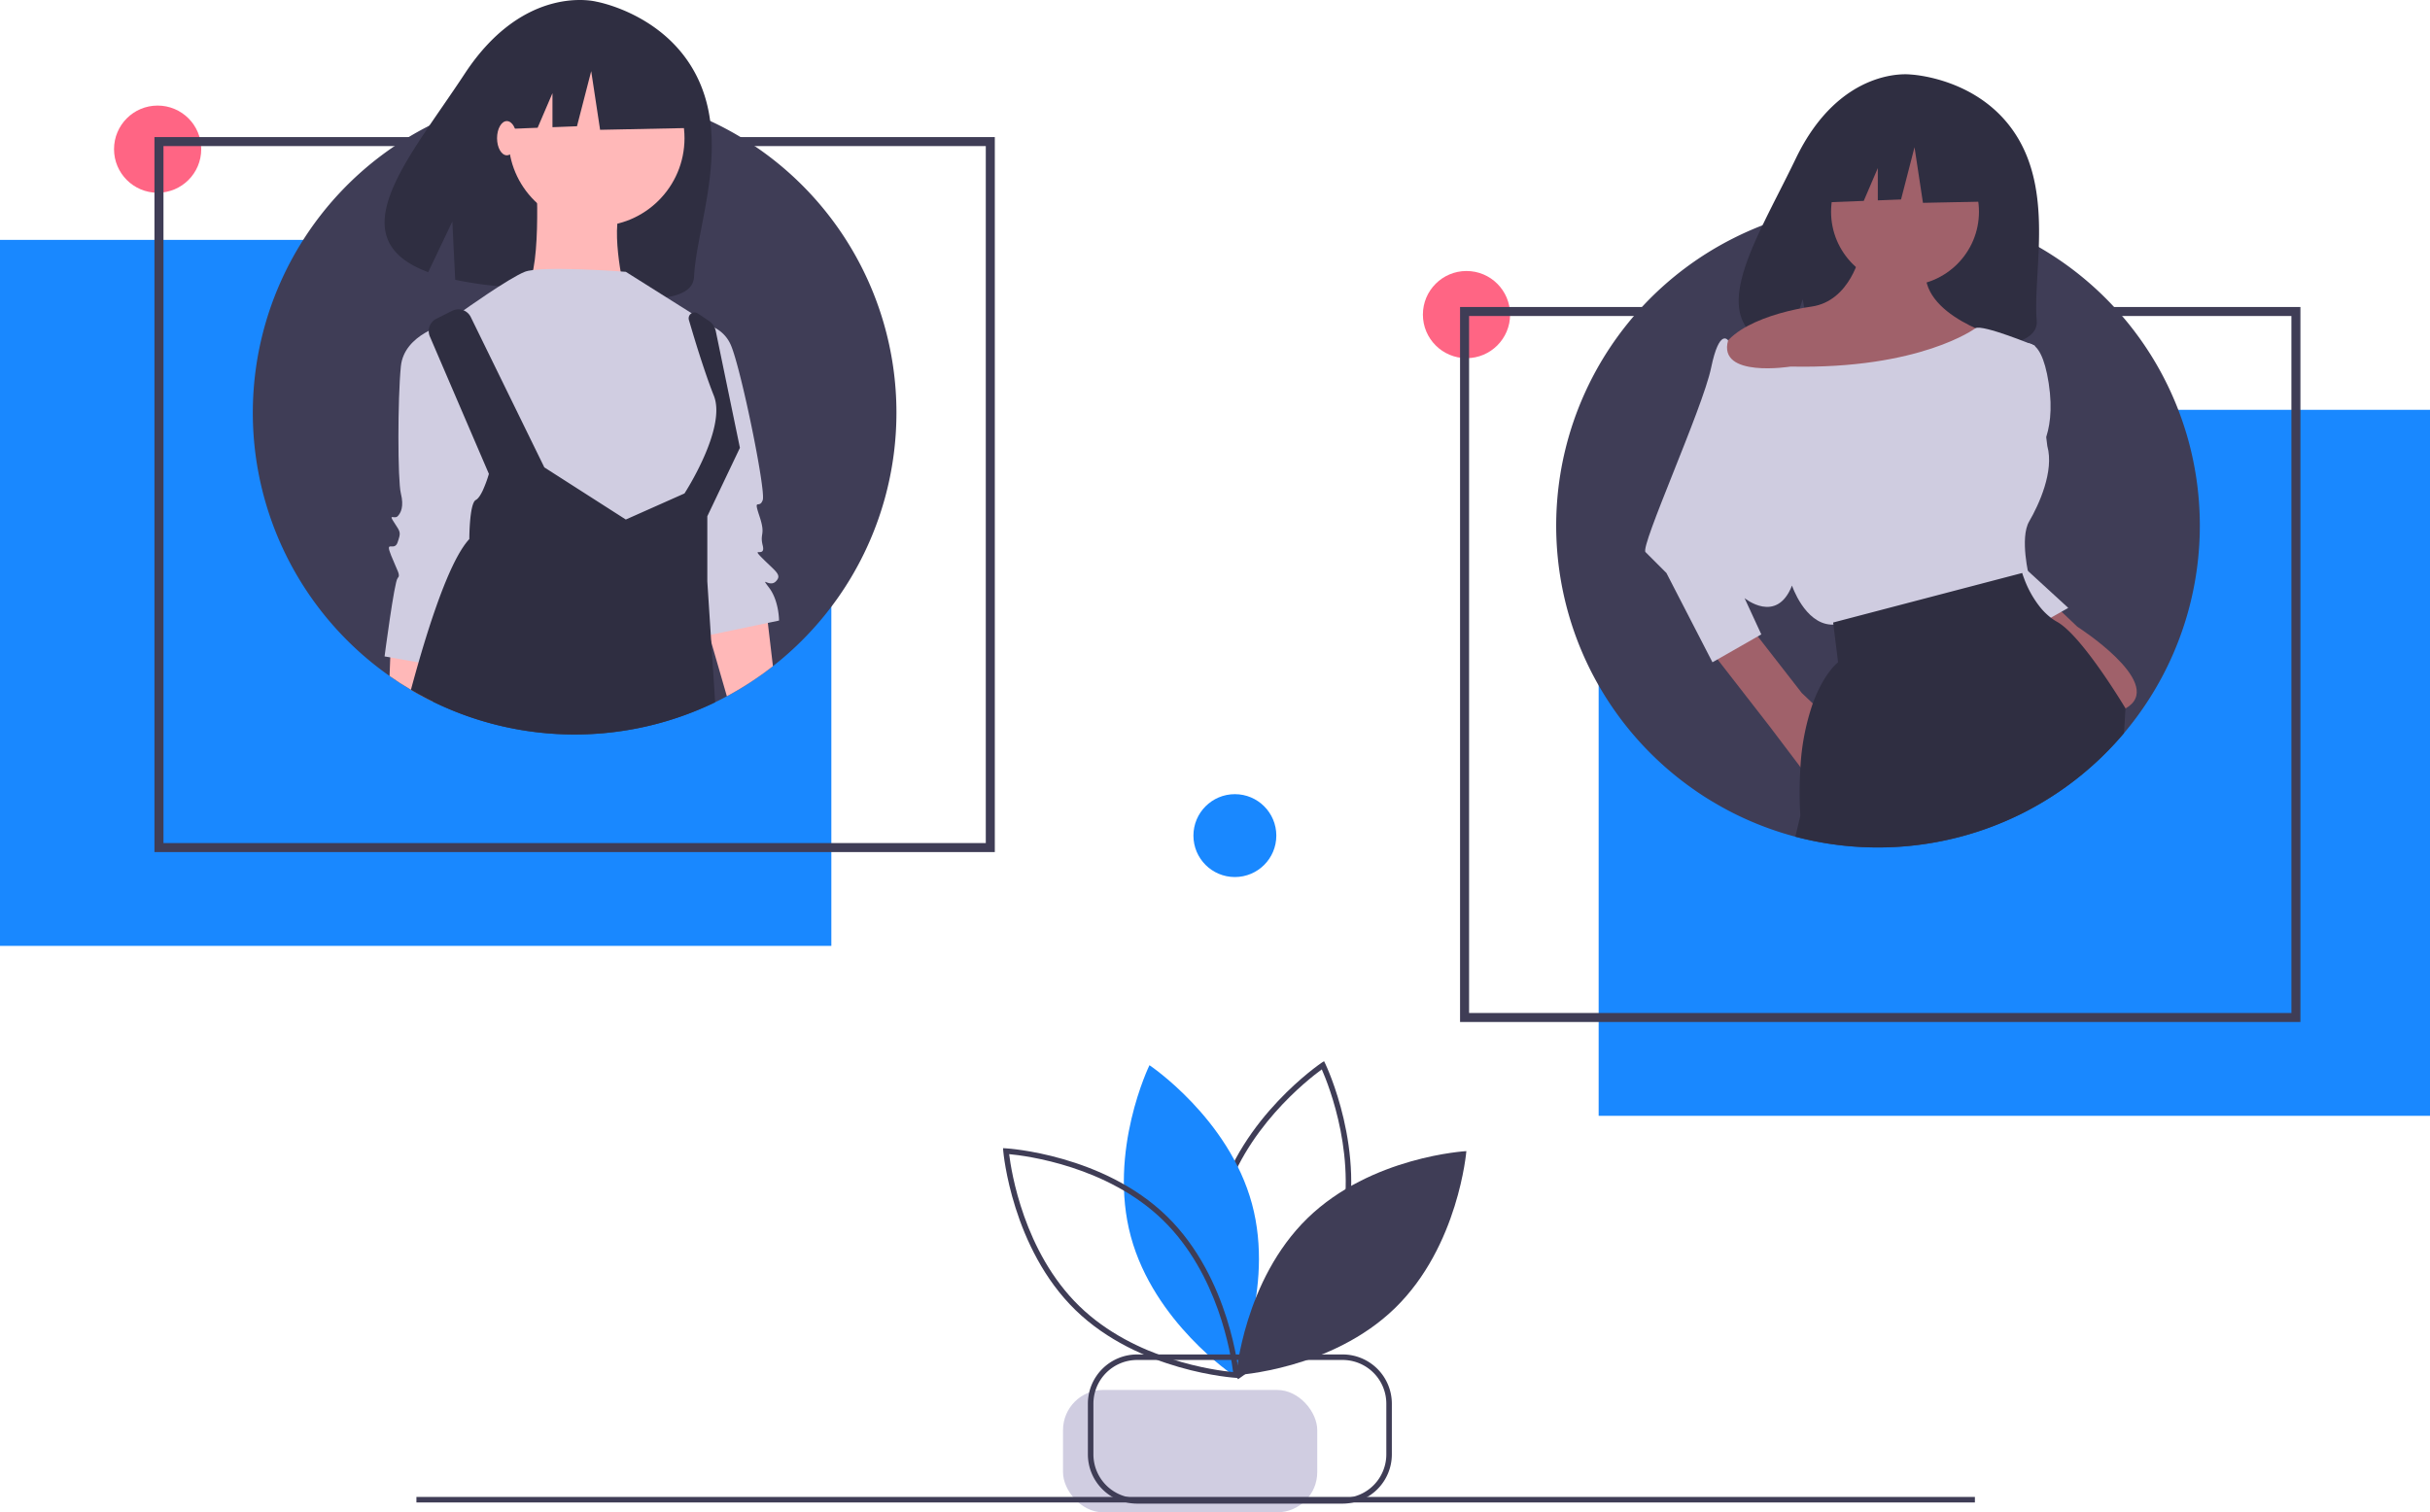 <svg id="e7024528-14e7-42f3-b432-6f5afe224a04" data-name="Layer 1" xmlns="http://www.w3.org/2000/svg" width="1018" height="633.736" viewBox="0 0 1018 633.736"><title>remote_team</title><rect x="445.331" y="582.458" width="106.5" height="51.278" rx="16.811" fill="#d0cde1"/><rect x="174.45" y="627.292" width="652.894" height="2.315" fill="#3f3d56"/><path d="M609.619,711.099l-.581-1.194c-.177-.363-17.582-36.746-7.878-72.619,9.705-35.874,43.078-58.52,43.414-58.744l1.103-.738.581,1.194c.177.363,17.582,36.746,7.877,72.619C644.431,687.49,611.058,710.137,610.722,710.361Zm35.124-129.841c-5.843,4.251-32.874,25.308-41.348,56.633-8.48,31.349,4.253,63.142,7.158,69.755,5.843-4.251,32.874-25.308,41.347-56.633h0C660.381,619.663,647.647,587.871,644.743,581.258Z" transform="translate(-91 -133.132)" fill="#3f3d56"/><path d="M564.745,651.315c9.703,35.869,42.939,58.084,42.939,58.084s17.504-35.941,7.801-71.81-42.939-58.084-42.939-58.084S555.042,615.445,564.745,651.315Z" transform="translate(-91 -133.132)" fill="#1988ff"/><path d="M610.143,710.597l-1.325-.072c-.404-.021-40.658-2.503-67.288-28.425-26.628-25.922-30.191-66.096-30.224-66.499l-.108-1.322,1.325.072c.404.021,40.658,2.503,67.287,28.425,26.629,25.923,30.192,66.096,30.225,66.499Zm-96.381-93.823c.873,7.172,6.131,41.032,29.383,63.666,23.253,22.637,57.24,26.981,64.433,27.662-.873-7.173-6.131-41.031-29.384-63.666h0C554.925,621.782,520.952,617.451,513.762,616.774Z" transform="translate(-91 -133.132)" fill="#3f3d56"/><path d="M638.76,643.606c-26.626,25.919-29.878,65.764-29.878,65.764s39.917-2.179,66.543-28.099,29.878-65.764,29.878-65.764S665.386,617.687,638.76,643.606Z" transform="translate(-91 -133.132)" fill="#3f3d56"/><circle cx="517.326" cy="350.16" r="17.364" fill="#1988ff"/><path d="M653.469,763.224H567.368A20.642,20.642,0,0,1,546.75,742.606V721.332a20.642,20.642,0,0,1,20.618-20.619h86.101a20.642,20.642,0,0,1,20.618,20.619V742.606A20.642,20.642,0,0,1,653.469,763.224ZM567.368,703.028A18.324,18.324,0,0,0,549.065,721.332V742.606a18.324,18.324,0,0,0,18.303,18.302h86.101A18.324,18.324,0,0,0,671.772,742.606V721.332A18.324,18.324,0,0,0,653.469,703.028Z" transform="translate(-91 -133.132)" fill="#3f3d56"/><rect y="100.523" width="348.275" height="295.847" fill="#1988ff"/><circle cx="66.035" cy="62.505" r="18.266" fill="#ff6584"/><path d="M507.757,490.197H155.703V190.571H507.757Zm-348.274-3.78H503.977v-292.066H159.483Z" transform="translate(-91 -133.132)" fill="#3f3d56"/><path d="M466.546,306.102a134.904,134.904,0,0,1-71.041,118.801q-2.416,1.311-4.906,2.509a135.023,135.023,0,0,1-118.164-.212q-4.756-2.322-9.287-5.018c-3.071-1.798-6.054-3.732-8.95-5.78a134.838,134.838,0,0,1,16.69-230.623,132.572,132.572,0,0,1,25.715-9.862q5.88-1.592,11.959-2.646a134.96,134.96,0,0,1,23.168-1.985c1.598,0,3.183.025,4.769.1q1.741.037,3.483.15a134.077,134.077,0,0,1,35.614,7.053c.986.337,1.972.687,2.946,1.049q5.093,1.872,9.961,4.169A134.787,134.787,0,0,1,466.546,306.102Z" transform="translate(-91 -133.132)" fill="#3f3d56"/><path d="M384.351,168.24c-12.266-28.941-43.488-34.406-43.488-34.406s-30.063-8.02-55.17,30.176c-23.401,35.602-53.579,68.957-15.308,83.167L280.494,225.945l1.213,24.434a155.812,155.812,0,0,0,16.848,2.557c42.45,4.313,82.466,11.483,83.207-3.858C382.747,228.683,396.153,196.087,384.351,168.24Z" transform="translate(-91 -133.132)" fill="#2f2e41"/><path d="M275.331,404.106l-.999,8.014-1.897,15.079q-4.756-2.322-9.287-5.018c-3.071-1.798-6.054-3.732-8.95-5.78l.3-7.777.337-8.626,13.856,2.784Z" transform="translate(-91 -133.132)" fill="#ffb8b8"/><path d="M414.804,412.295a134.933,134.933,0,0,1-19.299,12.608L388.964,402.246l-.861-2.983-2.147-7.452,2.309-.362,23.643-3.732.762,6.429Z" transform="translate(-91 -133.132)" fill="#ffb8b8"/><circle cx="249.883" cy="57.909" r="36.876" fill="#ffb8b8"/><path d="M315.617,205.382s2.732,46.436-5.463,49.167,42.339,0,42.339,0-6.829-28.681,0-36.876S315.617,205.382,315.617,205.382Z" transform="translate(-91 -133.132)" fill="#ffb8b8"/><path d="M353.175,247.037s-35.51-2.732-42.339,0-25.95,16.389-25.95,16.389l9.56,86.043,77.849,16.389,12.292-17.755,12.292-25.95L391.416,289.376l-1.366-19.121Z" transform="translate(-91 -133.132)" fill="#d0cde1"/><path d="M278.058,268.89s-17.755,4.097-19.121,17.755-1.366,47.802,0,53.265,0,8.195-1.366,9.56-4.097-1.366-1.366,2.732,2.732,4.097,1.366,8.195-5.463-1.366-2.732,5.463,4.097,8.195,2.732,9.56-5.463,32.778-5.463,32.778l23.218,4.097,23.218-80.58Z" transform="translate(-91 -133.132)" fill="#d0cde1"/><path d="M384.588,268.89a14.555,14.555,0,0,1,12.292,8.195c4.097,8.195,15.023,61.459,13.658,65.557s-4.097-1.366-1.366,6.829,0,6.829,1.366,12.292-5.463,0,0,5.463,8.195,6.829,5.463,9.56-6.829-2.732-2.732,2.732,4.097,13.658,4.097,13.658l-32.778,6.829-9.56-76.483Z" transform="translate(-91 -133.132)" fill="#d0cde1"/><path d="M388.964,402.246l1.635,25.166a135.023,135.023,0,0,1-118.164-.212q-4.756-2.322-9.287-5.018c1.049-3.857,2.11-7.702,3.196-11.472q1.161-4.026,2.347-7.927c6.129-20.06,12.733-37.124,18.924-43.753,0,0,0-15.017,2.734-16.39.999-.512,2.022-2.122,2.896-3.97a53.257,53.257,0,0,0,2.571-6.953l-4.519-10.511-20.222-47.086a5.753,5.753,0,0,1,2.709-7.402l6.703-3.358a5.756,5.756,0,0,1,7.727,2.621l30.82,63.002,34.141,21.858,23.942-10.648.637-.287S395.518,312.593,390.05,298.937c-2.334-5.83-4.906-13.619-7.115-20.647-1.286-4.144-2.434-8.027-3.333-11.072a2.456,2.456,0,0,1,3.72-2.734l4.656,3.108a6.772,6.772,0,0,1,2.409,2.859,6.154,6.154,0,0,1,.474,1.423l10.111,48.921-13.656,28.673v27.313L388.265,391.448l.499,7.677Z" transform="translate(-91 -133.132)" fill="#2f2e41"/><polygon points="286.416 24.594 255.125 8.203 211.913 14.908 202.973 54.395 225.228 53.539 231.445 39.032 231.445 53.3 241.714 52.905 247.675 29.809 251.4 54.395 287.906 53.65 286.416 24.594" fill="#2f2e41"/><ellipse cx="212.325" cy="57.909" rx="4.097" ry="7.17" fill="#ffb8b8"/><circle cx="614.359" cy="131.827" r="18.266" fill="#ff6584"/><rect x="760.725" y="304.867" width="348.275" height="295.847" transform="translate(1778.725 772.448) rotate(-180)" fill="#1988ff"/><path d="M1054.716,561.41H702.661V261.783H1054.716Zm-348.274-3.78h344.495V265.563H706.441Z" transform="translate(-91 -133.132)" fill="#3f3d56"/><path d="M1012.575,353.417a134.91,134.91,0,0,1-71.043,118.802c-1.606.869-3.251,1.72-4.914,2.514a134.72,134.72,0,0,1-118.16-.208c-3.175-1.55-6.256-3.232-9.28-5.027q-4.621-2.693-8.958-5.783A134.829,134.829,0,0,1,816.909,233.103c4.045-2.06,8.221-3.912,12.493-5.575a135.072,135.072,0,0,1,13.23-4.29q5.868-1.588,11.963-2.646c1.172-.208,2.362-.397,3.553-.567a136.761,136.761,0,0,1,19.618-1.417c1.587,0,3.175.019,4.762.094,1.153.019,2.325.076,3.478.151a134.546,134.546,0,0,1,33.849,6.464c.605.189,1.191.378,1.777.586.983.34,1.966.699,2.929,1.058q5.103,1.871,9.96,4.158,5.443,2.523,10.603,5.538A134.667,134.667,0,0,1,1012.575,353.417Z" transform="translate(-91 -133.132)" fill="#3f3d56"/><path d="M936.482,191.184c-15.174-25.64-45.195-26.834-45.195-26.834s-29.254-3.741-48.02,35.308c-17.491,36.397-41.632,71.54-3.886,80.06l6.818-21.22,4.222,22.8a147.686,147.686,0,0,0,16.15.276c40.422-1.305,78.918.382,77.679-14.123C942.602,248.168,951.082,215.855,936.482,191.184Z" transform="translate(-91 -133.132)" fill="#2f2e41"/><path d="M857.796,434.919,845.813,423.521l-24.55-31.564-17.814,8.37,28.92,37.223,12.531,16.567.036.092s20.458,24.55,34.487,14.029S857.796,434.919,857.796,434.919Z" transform="translate(-91 -133.132)" fill="#a0616a"/><path d="M961.256,395.756l-11.983-11.398-13.444,14.029L948.361,414.953l.036.092s20.458,24.55,34.487,14.029S961.256,395.756,961.256,395.756Z" transform="translate(-91 -133.132)" fill="#a0616a"/><polygon points="845.414 235.444 866.457 254.733 853.013 262.332 833.724 238.951 845.414 235.444" fill="#cfcce0"/><path d="M937.583,277.974s8.183-7.014,11.69,15.782-5.845,30.98-5.845,30.98Z" transform="translate(-91 -133.132)" fill="#cfcce0"/><circle cx="798.068" cy="88.728" r="30.98" fill="#a0616a"/><path d="M870.363,239.396s-4.092,19.874-20.458,22.212S807.819,272.129,811.326,287.911s101.707,14.029,101.707,14.029l17.536-26.888s-36.24-9.352-32.733-30.395Z" transform="translate(-91 -133.132)" fill="#a0616a"/><path d="M918.586,270.668s-23.089,17.243-77.449,16.074c0,0-30.719,4.95-26.173-10.969,0,0-3.637-5.398-7.144,11.553s-29.811,74.819-27.473,77.157l8.768,8.768,19.289,37.41,20.458-11.69-7.014-15.198s13.444,11.106,19.874-5.261c0,0,5.261,15.782,16.367,16.367s83.002-19.874,83.002-19.874-4.092-16.367,0-23.381,10.521-21.043,7.599-31.564l-5.261-42.086S921.509,268.914,918.586,270.668Z" transform="translate(-91 -133.132)" fill="#cfcce0"/><path d="M981.429,429.96v.057l-.624,10.319a134.687,134.687,0,0,1-39.273,31.883c-1.606.869-3.251,1.72-4.914,2.514a135.182,135.182,0,0,1-93.496,9.015l2.098-8.788a162.055,162.055,0,0,1,.038-20.393,97.681,97.681,0,0,1,5.178-26.648c4.668-12.814,10.584-17.255,10.584-17.255l-1.947-15.781-.114-.888,68.945-18.068,10.263-2.684s.246.907.813,2.362a43.052,43.052,0,0,0,6.936,12.266,26.63,26.63,0,0,0,4.252,4.12,20.051,20.051,0,0,0,2.608,1.72C963.304,399.551,981.429,429.96,981.429,429.96Z" transform="translate(-91 -133.132)" fill="#2f2e41"/><polygon points="838.773 56.75 809.114 41.214 768.156 47.57 759.682 84.997 780.777 84.185 786.67 70.435 786.67 83.959 796.403 83.584 802.052 61.693 805.583 84.997 840.186 84.29 838.773 56.75" fill="#2f2e41"/></svg>